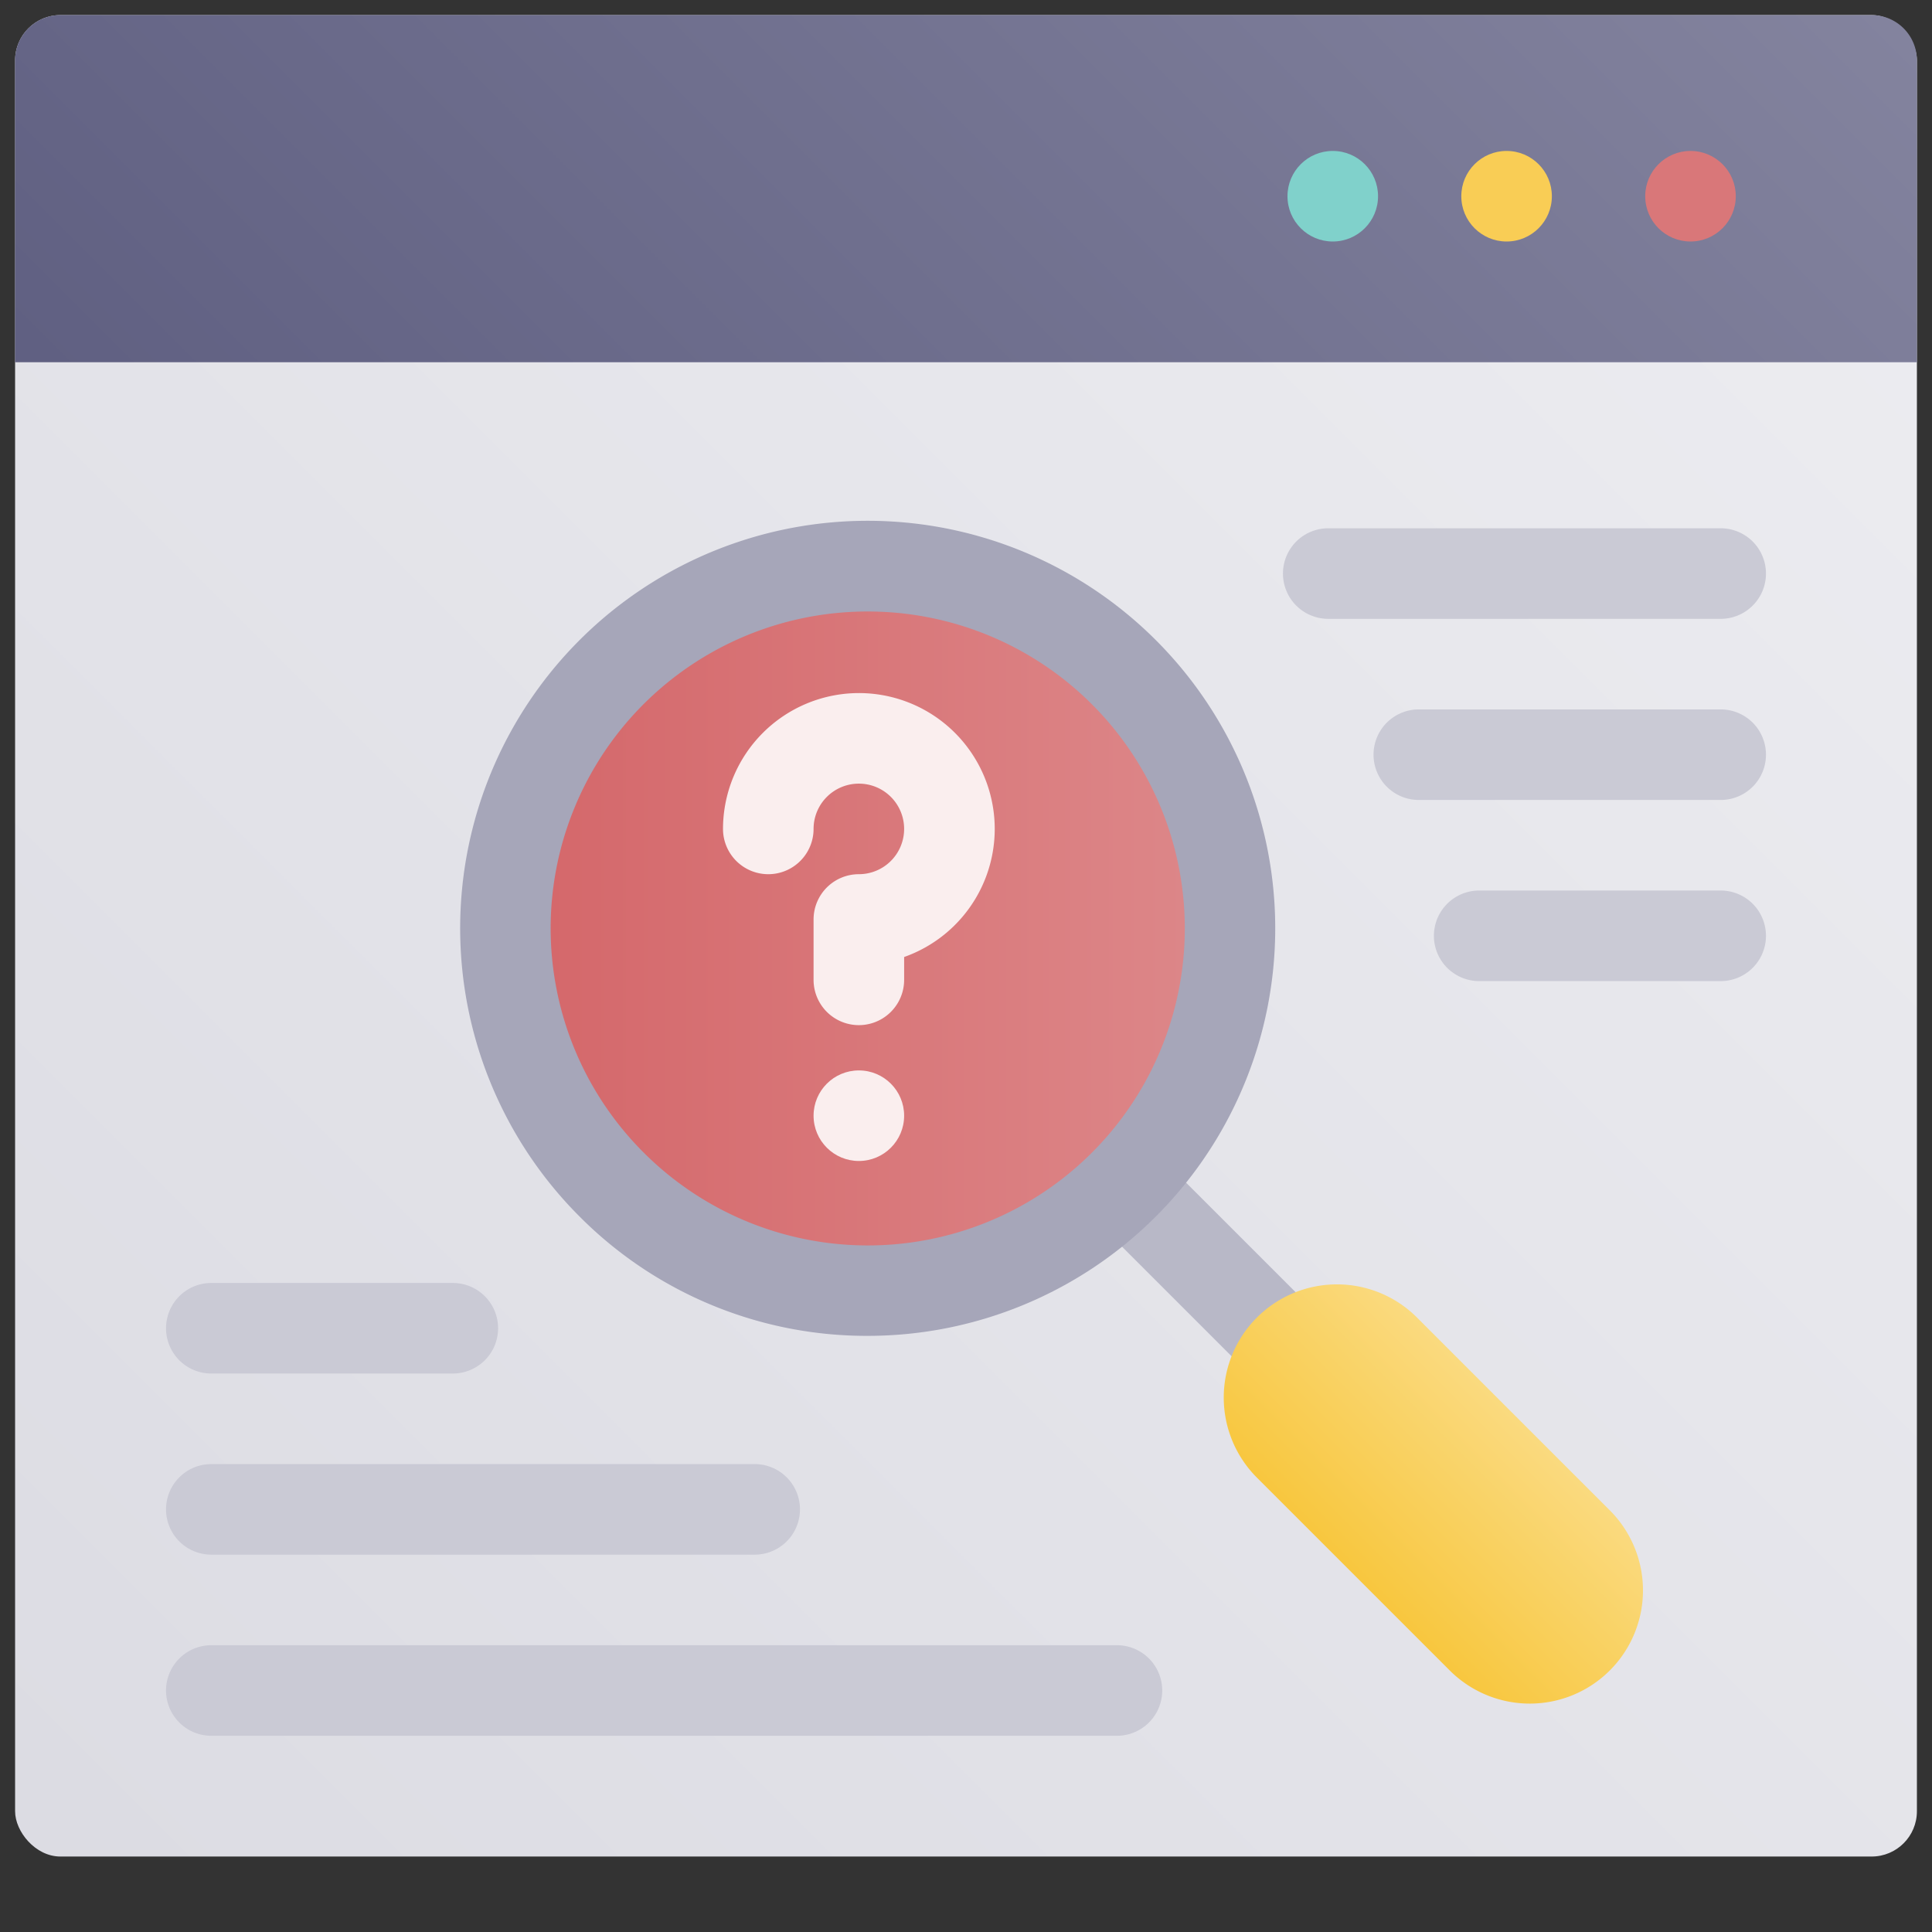 <svg height="512" viewBox="0 0 512 512" width="512" xmlns="http://www.w3.org/2000/svg" xmlns:xlink="http://www.w3.org/1999/xlink"><rect x="0" y="0" width="512" height="512" fill="#333333" stroke="none"/><linearGradient id="New_Gradient_Swatch_22" gradientUnits="userSpaceOnUse" x1="11.515" x2="500.485" y1="492.485" y2="3.515"><stop offset=".011" stop-color="#dcdce3"/><stop offset="1" stop-color="#ededf1"/></linearGradient><linearGradient id="New_Gradient_Swatch_3" gradientUnits="userSpaceOnUse" x1="108.757" x2="403.243" y1="200.757" y2="-93.728"><stop offset=".011" stop-color="#606082"/><stop offset="1" stop-color="#83839e"/></linearGradient><linearGradient id="New_Gradient_Swatch_5" gradientUnits="userSpaceOnUse" x1="358.642" x2="401.068" y1="417.135" y2="374.708"><stop offset=".011" stop-color="#f8c73f"/><stop offset="1" stop-color="#fada7f"/></linearGradient><linearGradient id="New_Gradient_Swatch_13" gradientTransform="matrix(.707 -.707 .707 .707 -94.725 251.314)" gradientUnits="userSpaceOnUse" x1="165.443" x2="301.208" y1="157.95" y2="293.714"><stop offset="0" stop-color="#d46669"/><stop offset="1" stop-color="#dd888a"/></linearGradient><g id="_15-error" data-name="15-error"><g id="gradient"><rect fill="url(#New_Gradient_Swatch_22)" height="488" rx="12" width="504" x="4" y="4"/><path d="m496 4h-480a12 12 0 0 0 -12 12v80h504v-80a12 12 0 0 0 -12-12z" fill="url(#New_Gradient_Swatch_3)"/><circle cx="448" cy="52" fill="#d97779" r="12"/><circle cx="399.261" cy="52" fill="#f9cd55" r="12"/><circle cx="353.196" cy="52" fill="#80d1cb" r="12"/><path d="m399.654 427.721a11.964 11.964 0 0 1 -8.485-3.515l-101.823-101.824a12 12 0 0 1 16.97-16.97l101.824 101.823a12 12 0 0 1 -8.486 20.486z" fill="#b8b8c7"/><path d="m426.523 400.164-50.911-50.912a30 30 0 1 0 -42.425 42.427l50.913 50.912a30 30 0 1 0 42.425-42.427z" fill="url(#New_Gradient_Swatch_5)"/><circle cx="229.949" cy="246.015" fill="url(#New_Gradient_Swatch_13)" r="96"/><path d="m229.948 354.015a107.291 107.291 0 0 1 -76.367-31.633 108 108 0 1 1 76.367 31.633zm0-191.961a83.961 83.961 0 0 0 -59.4 143.358 84 84 0 1 0 59.4-143.358z" fill="#a6a6b9"/><path d="m227.605 183.672a36.041 36.041 0 0 0 -36 36 12 12 0 0 0 24 0 12 12 0 1 1 12 12 12 12 0 0 0 -12 12v16a12 12 0 0 0 24 0v-6.056a36 36 0 0 0 -12-69.944z" fill="#faeeee"/><circle cx="227.605" cy="295.672" fill="#faeeee" r="12"/><g fill="#cacad5"><path d="m456 164h-104a12 12 0 0 1 0-24h104a12 12 0 0 1 0 24z"/><path d="m456 212h-80a12 12 0 0 1 0-24h80a12 12 0 0 1 0 24z"/><path d="m456 260h-64a12 12 0 0 1 0-24h64a12 12 0 0 1 0 24z"/><path d="m296 460h-240a12 12 0 0 1 0-24h240a12 12 0 0 1 0 24z"/><path d="m200 412h-144a12 12 0 0 1 0-24h144a12 12 0 0 1 0 24z"/><path d="m120 364h-64a12 12 0 0 1 0-24h64a12 12 0 0 1 0 24z"/></g></g></g></svg>